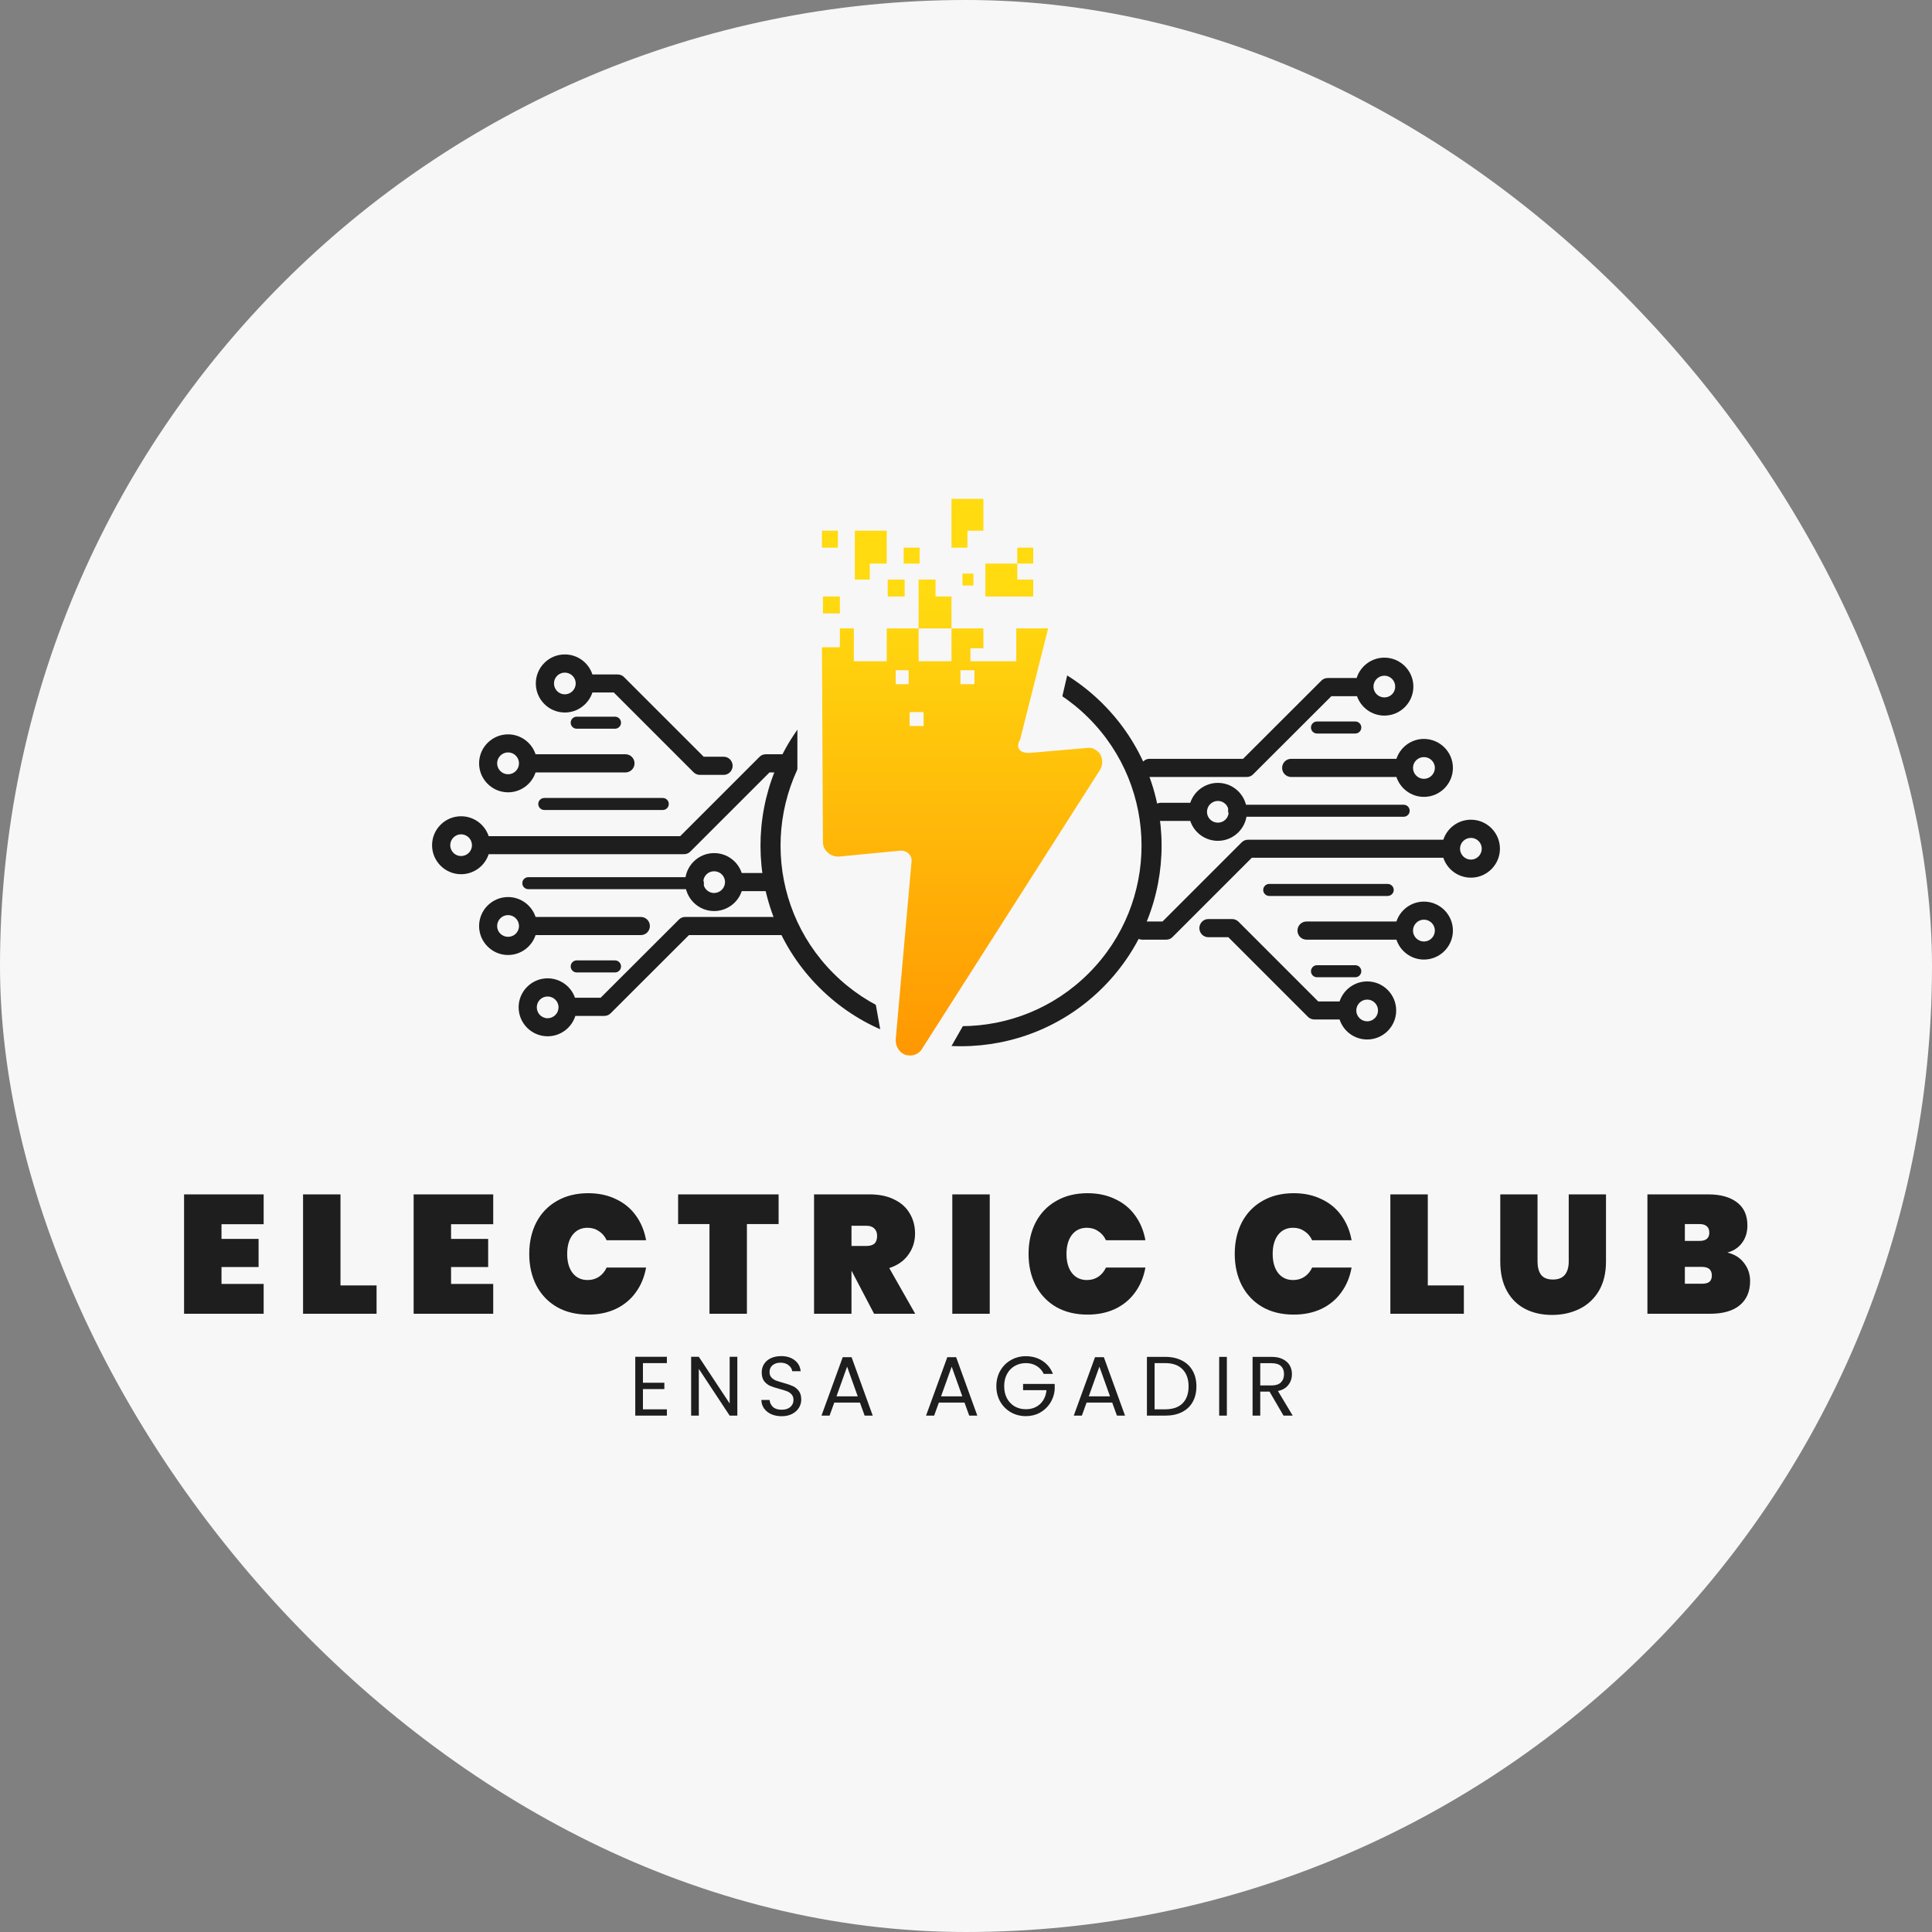 <svg width="550" height="550" viewBox="0 0 550 550" fill="none" xmlns="http://www.w3.org/2000/svg">
<rect x="0" y="0" width="550" height="550" fill="#808080" stroke="none"/>
<rect width="550" height="550" rx="275" fill="#F7F7F7"/>
<path fill-rule="evenodd" clip-rule="evenodd" d="M397.465 287.672C397.465 292.216 393.76 295.921 389.216 295.921C385.546 295.921 382.435 293.544 381.351 290.224H374.186C373.522 290.224 372.858 289.979 372.368 289.49L349.684 266.805H343.987C342.588 266.805 341.435 265.652 341.435 264.219C341.435 262.786 342.588 261.632 343.987 261.632H350.767C351.432 261.632 352.096 261.912 352.585 262.401L375.269 285.086H381.351C382.435 281.8 385.546 279.388 389.216 279.388C393.76 279.388 397.465 283.093 397.465 287.672ZM392.292 287.672C392.292 285.96 390.928 284.561 389.216 284.561C387.503 284.561 386.105 285.96 386.105 287.672C386.105 289.35 387.503 290.748 389.216 290.748C390.928 290.748 392.292 289.35 392.292 287.672Z" fill="#1E1E1E"/>
<path fill-rule="evenodd" clip-rule="evenodd" d="M413.613 264.918C413.613 269.462 409.908 273.167 405.364 273.167C401.729 273.167 398.618 270.79 397.535 267.504H371.949C370.516 267.504 369.362 266.351 369.362 264.918C369.362 263.485 370.516 262.331 371.949 262.331H397.535C398.618 259.046 401.729 256.669 405.364 256.669C409.908 256.669 413.613 260.374 413.613 264.918ZM408.475 264.918C408.475 263.205 407.077 261.807 405.364 261.807C403.651 261.807 402.253 263.205 402.253 264.918C402.253 266.631 403.651 268.029 405.364 268.029C407.077 268.029 408.475 266.631 408.475 264.918Z" fill="#1E1E1E"/>
<path fill-rule="evenodd" clip-rule="evenodd" d="M427 241.604C427 246.148 423.295 249.853 418.751 249.853C415.081 249.853 411.97 247.476 410.887 244.191H356.36L333.815 266.735C333.361 267.225 332.697 267.504 331.998 267.504H325.147C323.749 267.504 322.595 266.351 322.595 264.918C322.595 263.485 323.749 262.331 325.147 262.331H330.949L353.494 239.787C353.983 239.297 354.612 239.053 355.311 239.053H410.887C411.97 235.732 415.081 233.355 418.751 233.355C423.295 233.355 427 237.06 427 241.604ZM421.827 241.604C421.827 239.892 420.429 238.528 418.751 238.528C417.038 238.528 415.64 239.892 415.64 241.604C415.64 243.317 417.038 244.715 418.751 244.715C420.429 244.715 421.827 243.317 421.827 241.604Z" fill="#1E1E1E"/>
<path fill-rule="evenodd" clip-rule="evenodd" d="M405.364 210.356C409.908 210.356 413.613 214.061 413.613 218.605C413.613 223.149 409.908 226.854 405.364 226.854C401.729 226.854 398.618 224.477 397.535 221.192H367.58C366.147 221.192 364.993 220.038 364.993 218.605C364.993 217.172 366.147 216.019 367.58 216.019H397.535C398.618 212.733 401.729 210.356 405.364 210.356ZM402.253 218.605C402.253 220.318 403.651 221.716 405.364 221.716C407.077 221.716 408.475 220.318 408.475 218.605C408.475 216.892 407.077 215.529 405.364 215.529C403.651 215.529 402.253 216.892 402.253 218.605Z" fill="#1E1E1E"/>
<path fill-rule="evenodd" clip-rule="evenodd" d="M324.692 218.605C324.692 217.172 325.846 216.019 327.244 216.019H353.878L376.143 193.788C376.598 193.299 377.262 193.019 377.961 193.019H386.21C387.258 189.664 390.404 187.217 394.109 187.217C398.653 187.217 402.358 190.922 402.358 195.466C402.358 200.01 398.653 203.715 394.109 203.715C390.509 203.715 387.433 201.408 386.315 198.192H379.009L356.744 220.423C356.29 220.912 355.626 221.192 354.927 221.192H327.244C325.846 221.192 324.692 220.038 324.692 218.605ZM390.998 195.466C390.998 197.179 392.396 198.542 394.109 198.542C395.822 198.542 397.185 197.179 397.185 195.466C397.185 193.753 395.822 192.355 394.109 192.355C392.396 192.355 390.998 193.753 390.998 195.466Z" fill="#1E1E1E"/>
<path fill-rule="evenodd" clip-rule="evenodd" d="M327.908 231.118C327.908 229.685 329.062 228.532 330.495 228.532H338.848C339.932 225.246 343.043 222.869 346.713 222.869C351.257 222.869 354.962 226.574 354.962 231.118C354.962 235.662 351.257 239.367 346.713 239.367C343.043 239.367 339.932 236.99 338.848 233.705H330.495C329.062 233.705 327.908 232.516 327.908 231.118ZM343.602 231.118C343.602 232.831 345 234.194 346.713 234.194C348.426 234.194 349.789 232.831 349.789 231.118C349.789 229.406 348.426 228.007 346.713 228.007C345 228.007 343.602 229.406 343.602 231.118Z" fill="#1E1E1E"/>
<path d="M351.327 229.091C350.383 229.091 349.614 229.86 349.614 230.804C349.614 231.747 350.383 232.516 351.327 232.516H399.562C400.541 232.516 401.309 231.747 401.309 230.804C401.309 229.86 400.541 229.091 399.562 229.091H351.327Z" fill="#1E1E1E"/>
<path d="M395.018 255.061C395.997 255.061 396.766 254.292 396.766 253.348C396.766 252.405 395.997 251.636 395.018 251.636H361.323C360.379 251.636 359.611 252.405 359.611 253.348C359.611 254.292 360.379 255.061 361.323 255.061H395.018Z" fill="#1E1E1E"/>
<path d="M385.825 278.2C386.769 278.2 387.538 277.431 387.538 276.487C387.538 275.544 386.769 274.775 385.825 274.775H374.92C373.976 274.775 373.207 275.544 373.207 276.487C373.207 277.431 373.976 278.2 374.92 278.2H385.825Z" fill="#1E1E1E"/>
<path d="M385.825 208.818C386.769 208.818 387.538 208.049 387.538 207.106C387.538 206.162 386.769 205.393 385.825 205.393H374.92C373.976 205.393 373.207 206.162 373.207 207.106C373.207 208.049 373.976 208.818 374.92 208.818H385.825Z" fill="#1E1E1E"/>
<path fill-rule="evenodd" clip-rule="evenodd" d="M152.535 194.553C152.535 190.009 156.24 186.304 160.784 186.304C164.454 186.304 167.565 188.681 168.649 192.001H175.814C176.478 192.001 177.142 192.246 177.632 192.735L200.316 215.42H206.014C207.412 215.42 208.565 216.573 208.565 218.006C208.565 219.439 207.412 220.593 206.014 220.593H199.233C198.569 220.593 197.904 220.313 197.415 219.824L174.731 197.139H168.649C167.565 200.425 164.454 202.836 160.784 202.836C156.24 202.836 152.535 199.131 152.535 194.553ZM157.708 194.553C157.708 196.265 159.072 197.663 160.784 197.663C162.497 197.663 163.895 196.265 163.895 194.553C163.895 192.875 162.497 191.477 160.784 191.477C159.072 191.477 157.708 192.875 157.708 194.553Z" fill="#1E1E1E"/>
<path fill-rule="evenodd" clip-rule="evenodd" d="M136.387 217.307C136.387 212.763 140.092 209.058 144.636 209.058C148.271 209.058 151.382 211.435 152.465 214.721H178.051C179.484 214.721 180.638 215.874 180.638 217.307C180.638 218.74 179.484 219.894 178.051 219.894H152.465C151.382 223.179 148.271 225.556 144.636 225.556C140.092 225.556 136.387 221.851 136.387 217.307ZM141.525 217.307C141.525 219.02 142.923 220.418 144.636 220.418C146.349 220.418 147.747 219.02 147.747 217.307C147.747 215.594 146.349 214.196 144.636 214.196C142.923 214.196 141.525 215.594 141.525 217.307Z" fill="#1E1E1E"/>
<path fill-rule="evenodd" clip-rule="evenodd" d="M123 240.621C123 236.077 126.705 232.372 131.249 232.372C134.919 232.372 138.03 234.749 139.113 238.034H193.64L216.185 215.49C216.639 215 217.303 214.721 218.002 214.721H224.853C226.251 214.721 227.405 215.874 227.405 217.307C227.405 218.74 226.251 219.894 224.853 219.894H219.051L196.506 242.438C196.017 242.928 195.388 243.172 194.689 243.172H139.113C138.03 246.493 134.919 248.87 131.249 248.87C126.705 248.87 123 245.165 123 240.621ZM128.173 240.621C128.173 242.333 129.571 243.697 131.249 243.697C132.962 243.697 134.36 242.333 134.36 240.621C134.36 238.908 132.962 237.51 131.249 237.51C129.571 237.51 128.173 238.908 128.173 240.621Z" fill="#1E1E1E"/>
<path fill-rule="evenodd" clip-rule="evenodd" d="M144.636 271.869C140.092 271.869 136.387 268.164 136.387 263.62C136.387 259.076 140.092 255.371 144.636 255.371C148.271 255.371 151.382 257.748 152.465 261.033H182.42C183.853 261.033 185.007 262.187 185.007 263.62C185.007 265.053 183.853 266.206 182.42 266.206H152.465C151.382 269.492 148.271 271.869 144.636 271.869ZM147.747 263.62C147.747 261.907 146.349 260.509 144.636 260.509C142.923 260.509 141.525 261.907 141.525 263.62C141.525 265.333 142.923 266.696 144.636 266.696C146.349 266.696 147.747 265.333 147.747 263.62Z" fill="#1E1E1E"/>
<path fill-rule="evenodd" clip-rule="evenodd" d="M225.308 263.62C225.308 265.053 224.154 266.206 222.756 266.206H196.122L173.857 288.437C173.402 288.926 172.738 289.206 172.039 289.206H163.79C162.742 292.561 159.596 295.008 155.891 295.008C151.347 295.008 147.642 291.303 147.642 286.759C147.642 282.215 151.347 278.51 155.891 278.51C159.491 278.51 162.567 280.817 163.685 284.032H170.991L193.256 261.802C193.71 261.313 194.374 261.033 195.073 261.033H222.756C224.154 261.033 225.308 262.187 225.308 263.62ZM159.002 286.759C159.002 285.046 157.604 283.683 155.891 283.683C154.178 283.683 152.815 285.046 152.815 286.759C152.815 288.472 154.178 289.87 155.891 289.87C157.604 289.87 159.002 288.472 159.002 286.759Z" fill="#1E1E1E"/>
<path fill-rule="evenodd" clip-rule="evenodd" d="M222.092 251.107C222.092 252.54 220.938 253.693 219.505 253.693H211.152C210.068 256.979 206.957 259.356 203.287 259.356C198.743 259.356 195.038 255.651 195.038 251.107C195.038 246.563 198.743 242.858 203.287 242.858C206.957 242.858 210.068 245.235 211.152 248.52H219.505C220.938 248.52 222.092 249.709 222.092 251.107ZM206.398 251.107C206.398 249.394 205 248.031 203.287 248.031C201.574 248.031 200.211 249.394 200.211 251.107C200.211 252.819 201.574 254.217 203.287 254.217C205 254.217 206.398 252.819 206.398 251.107Z" fill="#1E1E1E"/>
<path d="M198.673 253.134C199.617 253.134 200.386 252.365 200.386 251.421C200.386 250.478 199.617 249.709 198.673 249.709H150.438C149.459 249.709 148.691 250.478 148.691 251.421C148.691 252.365 149.459 253.134 150.438 253.134H198.673Z" fill="#1E1E1E"/>
<path d="M154.982 227.164C154.003 227.164 153.234 227.933 153.234 228.877C153.234 229.82 154.003 230.589 154.982 230.589H188.677C189.621 230.589 190.389 229.82 190.389 228.877C190.389 227.933 189.621 227.164 188.677 227.164H154.982Z" fill="#1E1E1E"/>
<path d="M164.175 204.025C163.231 204.025 162.462 204.794 162.462 205.738C162.462 206.681 163.231 207.45 164.175 207.45H175.08C176.024 207.45 176.793 206.681 176.793 205.738C176.793 204.794 176.024 204.025 175.08 204.025H164.175Z" fill="#1E1E1E"/>
<path d="M164.175 273.407C163.231 273.407 162.462 274.176 162.462 275.119C162.462 276.063 163.231 276.832 164.175 276.832H175.08C176.024 276.832 176.793 276.063 176.793 275.119C176.793 274.176 176.024 273.407 175.08 273.407H164.175Z" fill="#1E1E1E"/>
<path d="M313.884 200.3C336.222 222.554 336.29 258.703 314.036 281.041C291.782 303.379 255.634 303.447 233.296 281.193C210.958 258.939 210.89 222.79 233.144 200.452C255.398 178.114 291.547 178.046 313.884 200.3ZM237.325 277.148C257.429 297.177 289.963 297.115 309.992 277.011C330.02 256.907 329.959 224.373 309.855 204.345C289.751 184.316 257.217 184.377 237.188 204.481C217.16 224.585 217.221 257.119 237.325 277.148Z" fill="#1E1E1E"/>
<path d="M260.935 315.222L254.541 315.222L247 273L227 239L227 170L309 170L285 273L260.935 315.222Z" fill="#F7F7F7"/>
<path fill-rule="evenodd" clip-rule="evenodd" d="M293.001 214.348L309.456 212.929C310.875 212.645 312.293 213.496 313.145 214.631C313.996 216.05 313.996 217.752 313.145 219.171L262.643 298.328C261.792 300.03 259.806 300.881 257.82 300.314C256.118 299.746 254.983 298.044 254.983 296.058L259.522 244.989C259.522 244.138 259.238 243.57 258.671 243.003C258.104 242.436 257.347 242.152 256.401 242.152L238.811 243.854C237.487 243.854 236.447 243.476 235.69 242.719C234.744 241.963 234.272 240.922 234.272 239.598L233.988 184.274H239.095V178.883H243.067V188.246H252.429V178.883H261.508V188.246H270.871V178.883H279.95V184.557H276.261V188.246H289.312V178.883H298.391L290.447 210.376C289.029 212.929 290.163 214.348 293.001 214.348ZM261.508 178.883V164.981H266.331V169.804H270.871V178.883H261.508ZM254.983 190.799V194.771H258.671V190.799H254.983ZM273.992 166.683V163.279H277.113V166.683H273.992ZM252.713 169.804V164.981H257.536V169.804H252.713ZM239.095 169.804V174.627H234.272V169.804H239.095ZM294.136 155.902V160.442H289.596V164.981H294.136V169.804H280.517V160.442H289.596V155.902H294.136ZM261.792 155.902V160.442H257.252V155.902H261.792ZM252.429 151.079V160.442H247.606V164.981H243.35V151.079H252.429ZM238.527 151.079V155.902H233.988V151.079H238.527ZM275.41 151.079V155.902H270.871V142H279.95V151.079H275.41ZM258.955 202.715V206.687H262.927V202.715H258.955ZM273.424 190.799V194.771H277.396V190.799H273.424Z" fill="url(#paint0_linear_22_3)"/>
<path d="M63.056 348.512V352.688H73.616V360.704H63.056V365.504H75.056V374H52.4V340.016H75.056V348.512H63.056ZM96.928 365.936H107.2V374H86.272V340.016H96.928V365.936ZM128.409 348.512V352.688H138.969V360.704H128.409V365.504H140.409V374H117.753V340.016H140.409V348.512H128.409ZM150.665 356.96C150.665 353.6 151.337 350.608 152.681 347.984C154.057 345.36 156.009 343.328 158.537 341.888C161.065 340.416 164.041 339.68 167.465 339.68C170.409 339.68 173.033 340.24 175.337 341.36C177.673 342.448 179.561 344 181.001 346.016C182.473 348.032 183.449 350.384 183.929 353.072H172.697C172.185 351.952 171.449 351.088 170.489 350.48C169.561 349.84 168.489 349.52 167.273 349.52C165.481 349.52 164.057 350.192 163.001 351.536C161.977 352.88 161.465 354.688 161.465 356.96C161.465 359.232 161.977 361.04 163.001 362.384C164.057 363.728 165.481 364.4 167.273 364.4C168.489 364.4 169.561 364.096 170.489 363.488C171.449 362.848 172.185 361.968 172.697 360.848H183.929C183.449 363.536 182.473 365.888 181.001 367.904C179.561 369.92 177.673 371.488 175.337 372.608C173.033 373.696 170.409 374.24 167.465 374.24C164.041 374.24 161.065 373.52 158.537 372.08C156.009 370.608 154.057 368.56 152.681 365.936C151.337 363.312 150.665 360.32 150.665 356.96ZM221.654 340.016V348.464H212.63V374H201.974V348.464H193.046V340.016H221.654ZM248.832 374L242.448 361.808H242.4V374H231.744V340.016H247.584C250.336 340.016 252.688 340.512 254.64 341.504C256.592 342.464 258.048 343.792 259.008 345.488C260 347.152 260.496 349.04 260.496 351.152C260.496 353.424 259.856 355.44 258.576 357.2C257.328 358.96 255.52 360.224 253.152 360.992L260.544 374H248.832ZM242.4 354.704H246.624C247.648 354.704 248.416 354.48 248.928 354.032C249.44 353.552 249.696 352.816 249.696 351.824C249.696 350.928 249.424 350.224 248.88 349.712C248.368 349.2 247.616 348.944 246.624 348.944H242.4V354.704ZM281.756 340.016V374H271.1V340.016H281.756ZM292.809 356.96C292.809 353.6 293.481 350.608 294.825 347.984C296.201 345.36 298.153 343.328 300.681 341.888C303.209 340.416 306.185 339.68 309.609 339.68C312.553 339.68 315.177 340.24 317.481 341.36C319.817 342.448 321.705 344 323.145 346.016C324.617 348.032 325.593 350.384 326.073 353.072H314.841C314.329 351.952 313.593 351.088 312.633 350.48C311.705 349.84 310.633 349.52 309.417 349.52C307.625 349.52 306.201 350.192 305.145 351.536C304.121 352.88 303.609 354.688 303.609 356.96C303.609 359.232 304.121 361.04 305.145 362.384C306.201 363.728 307.625 364.4 309.417 364.4C310.633 364.4 311.705 364.096 312.633 363.488C313.593 362.848 314.329 361.968 314.841 360.848H326.073C325.593 363.536 324.617 365.888 323.145 367.904C321.705 369.92 319.817 371.488 317.481 372.608C315.177 373.696 312.553 374.24 309.609 374.24C306.185 374.24 303.209 373.52 300.681 372.08C298.153 370.608 296.201 368.56 294.825 365.936C293.481 363.312 292.809 360.32 292.809 356.96ZM351.506 356.96C351.506 353.6 352.178 350.608 353.522 347.984C354.898 345.36 356.85 343.328 359.378 341.888C361.906 340.416 364.882 339.68 368.306 339.68C371.25 339.68 373.874 340.24 376.178 341.36C378.514 342.448 380.402 344 381.842 346.016C383.314 348.032 384.29 350.384 384.77 353.072H373.538C373.026 351.952 372.29 351.088 371.33 350.48C370.402 349.84 369.33 349.52 368.114 349.52C366.322 349.52 364.898 350.192 363.842 351.536C362.818 352.88 362.306 354.688 362.306 356.96C362.306 359.232 362.818 361.04 363.842 362.384C364.898 363.728 366.322 364.4 368.114 364.4C369.33 364.4 370.402 364.096 371.33 363.488C372.29 362.848 373.026 361.968 373.538 360.848H384.77C384.29 363.536 383.314 365.888 381.842 367.904C380.402 369.92 378.514 371.488 376.178 372.608C373.874 373.696 371.25 374.24 368.306 374.24C364.882 374.24 361.906 373.52 359.378 372.08C356.85 370.608 354.898 368.56 353.522 365.936C352.178 363.312 351.506 360.32 351.506 356.96ZM406.462 365.936H416.734V374H395.806V340.016H406.462V365.936ZM437.704 340.016V359.168C437.704 360.736 438.04 361.984 438.712 362.912C439.416 363.808 440.536 364.256 442.072 364.256C443.608 364.256 444.744 363.808 445.48 362.912C446.216 361.984 446.584 360.736 446.584 359.168V340.016H457.192V359.168C457.192 362.4 456.52 365.168 455.176 367.472C453.832 369.744 451.992 371.456 449.656 372.608C447.32 373.76 444.712 374.336 441.832 374.336C438.952 374.336 436.392 373.76 434.152 372.608C431.944 371.456 430.216 369.744 428.968 367.472C427.72 365.2 427.096 362.432 427.096 359.168V340.016H437.704ZM491.739 356.576C493.787 357.056 495.371 358.048 496.491 359.552C497.643 361.024 498.219 362.736 498.219 364.688C498.219 367.664 497.227 369.968 495.243 371.6C493.291 373.2 490.475 374 486.795 374H468.987V340.016H486.315C489.771 340.016 492.491 340.768 494.475 342.272C496.459 343.776 497.451 345.968 497.451 348.848C497.451 350.832 496.923 352.512 495.867 353.888C494.843 355.232 493.467 356.128 491.739 356.576ZM479.643 353.264H483.771C484.731 353.264 485.435 353.072 485.883 352.688C486.363 352.304 486.603 351.712 486.603 350.912C486.603 350.08 486.363 349.472 485.883 349.088C485.435 348.672 484.731 348.464 483.771 348.464H479.643V353.264ZM484.491 365.456C485.451 365.456 486.155 365.28 486.603 364.928C487.083 364.544 487.323 363.936 487.323 363.104C487.323 361.472 486.379 360.656 484.491 360.656H479.643V365.456H484.491Z" fill="#1E1E1E"/>
<path d="M183.032 388.048V393.64H189.128V395.44H183.032V401.2H189.848V403H180.848V386.248H189.848V388.048H183.032ZM209.905 403H207.721L198.937 389.68V403H196.753V386.248H198.937L207.721 399.544V386.248H209.905V403ZM222.532 403.168C221.428 403.168 220.436 402.976 219.556 402.592C218.692 402.192 218.012 401.648 217.516 400.96C217.02 400.256 216.764 399.448 216.748 398.536H219.076C219.156 399.32 219.476 399.984 220.036 400.528C220.612 401.056 221.444 401.32 222.532 401.32C223.572 401.32 224.388 401.064 224.98 400.552C225.588 400.024 225.892 399.352 225.892 398.536C225.892 397.896 225.716 397.376 225.364 396.976C225.012 396.576 224.572 396.272 224.044 396.064C223.516 395.856 222.804 395.632 221.908 395.392C220.804 395.104 219.916 394.816 219.244 394.528C218.588 394.24 218.02 393.792 217.54 393.184C217.076 392.56 216.844 391.728 216.844 390.688C216.844 389.776 217.076 388.968 217.54 388.264C218.004 387.56 218.652 387.016 219.484 386.632C220.332 386.248 221.3 386.056 222.388 386.056C223.956 386.056 225.236 386.448 226.228 387.232C227.236 388.016 227.804 389.056 227.932 390.352H225.532C225.452 389.712 225.116 389.152 224.524 388.672C223.932 388.176 223.148 387.928 222.172 387.928C221.26 387.928 220.516 388.168 219.94 388.648C219.364 389.112 219.076 389.768 219.076 390.616C219.076 391.224 219.244 391.72 219.58 392.104C219.932 392.488 220.356 392.784 220.852 392.992C221.364 393.184 222.076 393.408 222.988 393.664C224.092 393.968 224.98 394.272 225.652 394.576C226.324 394.864 226.9 395.32 227.38 395.944C227.86 396.552 228.1 397.384 228.1 398.44C228.1 399.256 227.884 400.024 227.452 400.744C227.02 401.464 226.38 402.048 225.532 402.496C224.684 402.944 223.684 403.168 222.532 403.168ZM244.802 399.28H237.506L236.162 403H233.858L239.906 386.368H242.426L248.45 403H246.146L244.802 399.28ZM244.178 397.504L241.154 389.056L238.13 397.504H244.178ZM274.572 399.28H267.276L265.932 403H263.628L269.676 386.368H272.196L278.22 403H275.916L274.572 399.28ZM273.948 397.504L270.924 389.056L267.9 397.504H273.948ZM297.128 391.12C296.664 390.144 295.992 389.392 295.112 388.864C294.232 388.32 293.208 388.048 292.04 388.048C290.872 388.048 289.816 388.32 288.872 388.864C287.944 389.392 287.208 390.16 286.664 391.168C286.136 392.16 285.872 393.312 285.872 394.624C285.872 395.936 286.136 397.088 286.664 398.08C287.208 399.072 287.944 399.84 288.872 400.384C289.816 400.912 290.872 401.176 292.04 401.176C293.672 401.176 295.016 400.688 296.072 399.712C297.128 398.736 297.744 397.416 297.92 395.752H291.248V393.976H300.248V395.656C300.12 397.032 299.688 398.296 298.952 399.448C298.216 400.584 297.248 401.488 296.048 402.16C294.848 402.816 293.512 403.144 292.04 403.144C290.488 403.144 289.072 402.784 287.792 402.064C286.512 401.328 285.496 400.312 284.744 399.016C284.008 397.72 283.64 396.256 283.64 394.624C283.64 392.992 284.008 391.528 284.744 390.232C285.496 388.92 286.512 387.904 287.792 387.184C289.072 386.448 290.488 386.08 292.04 386.08C293.816 386.08 295.384 386.52 296.744 387.4C298.12 388.28 299.12 389.52 299.744 391.12H297.128ZM316.623 399.28H309.327L307.983 403H305.679L311.727 386.368H314.247L320.271 403H317.967L316.623 399.28ZM315.999 397.504L312.975 389.056L309.951 397.504H315.999ZM331.715 386.272C333.539 386.272 335.115 386.616 336.443 387.304C337.787 387.976 338.811 388.944 339.515 390.208C340.235 391.472 340.595 392.96 340.595 394.672C340.595 396.384 340.235 397.872 339.515 399.136C338.811 400.384 337.787 401.344 336.443 402.016C335.115 402.672 333.539 403 331.715 403H326.507V386.272H331.715ZM331.715 401.2C333.875 401.2 335.523 400.632 336.659 399.496C337.795 398.344 338.363 396.736 338.363 394.672C338.363 392.592 337.787 390.968 336.635 389.8C335.499 388.632 333.859 388.048 331.715 388.048H328.691V401.2H331.715ZM349.26 386.272V403H347.076V386.272H349.26ZM365.39 403L361.406 396.16H358.766V403H356.582V386.272H361.982C363.246 386.272 364.31 386.488 365.174 386.92C366.054 387.352 366.71 387.936 367.142 388.672C367.574 389.408 367.79 390.248 367.79 391.192C367.79 392.344 367.454 393.36 366.782 394.24C366.126 395.12 365.134 395.704 363.806 395.992L368.006 403H365.39ZM358.766 394.408H361.982C363.166 394.408 364.054 394.12 364.646 393.544C365.238 392.952 365.534 392.168 365.534 391.192C365.534 390.2 365.238 389.432 364.646 388.888C364.07 388.344 363.182 388.072 361.982 388.072H358.766V394.408Z" fill="#1E1E1E"/>
<defs>
<linearGradient id="paint0_linear_22_3" x1="117.077" y1="314.956" x2="117.077" y2="167.305" gradientUnits="userSpaceOnUse">
<stop stop-color="#FF9000"/>
<stop offset="1" stop-color="#FFDB10"/>
</linearGradient>
</defs>
</svg>
